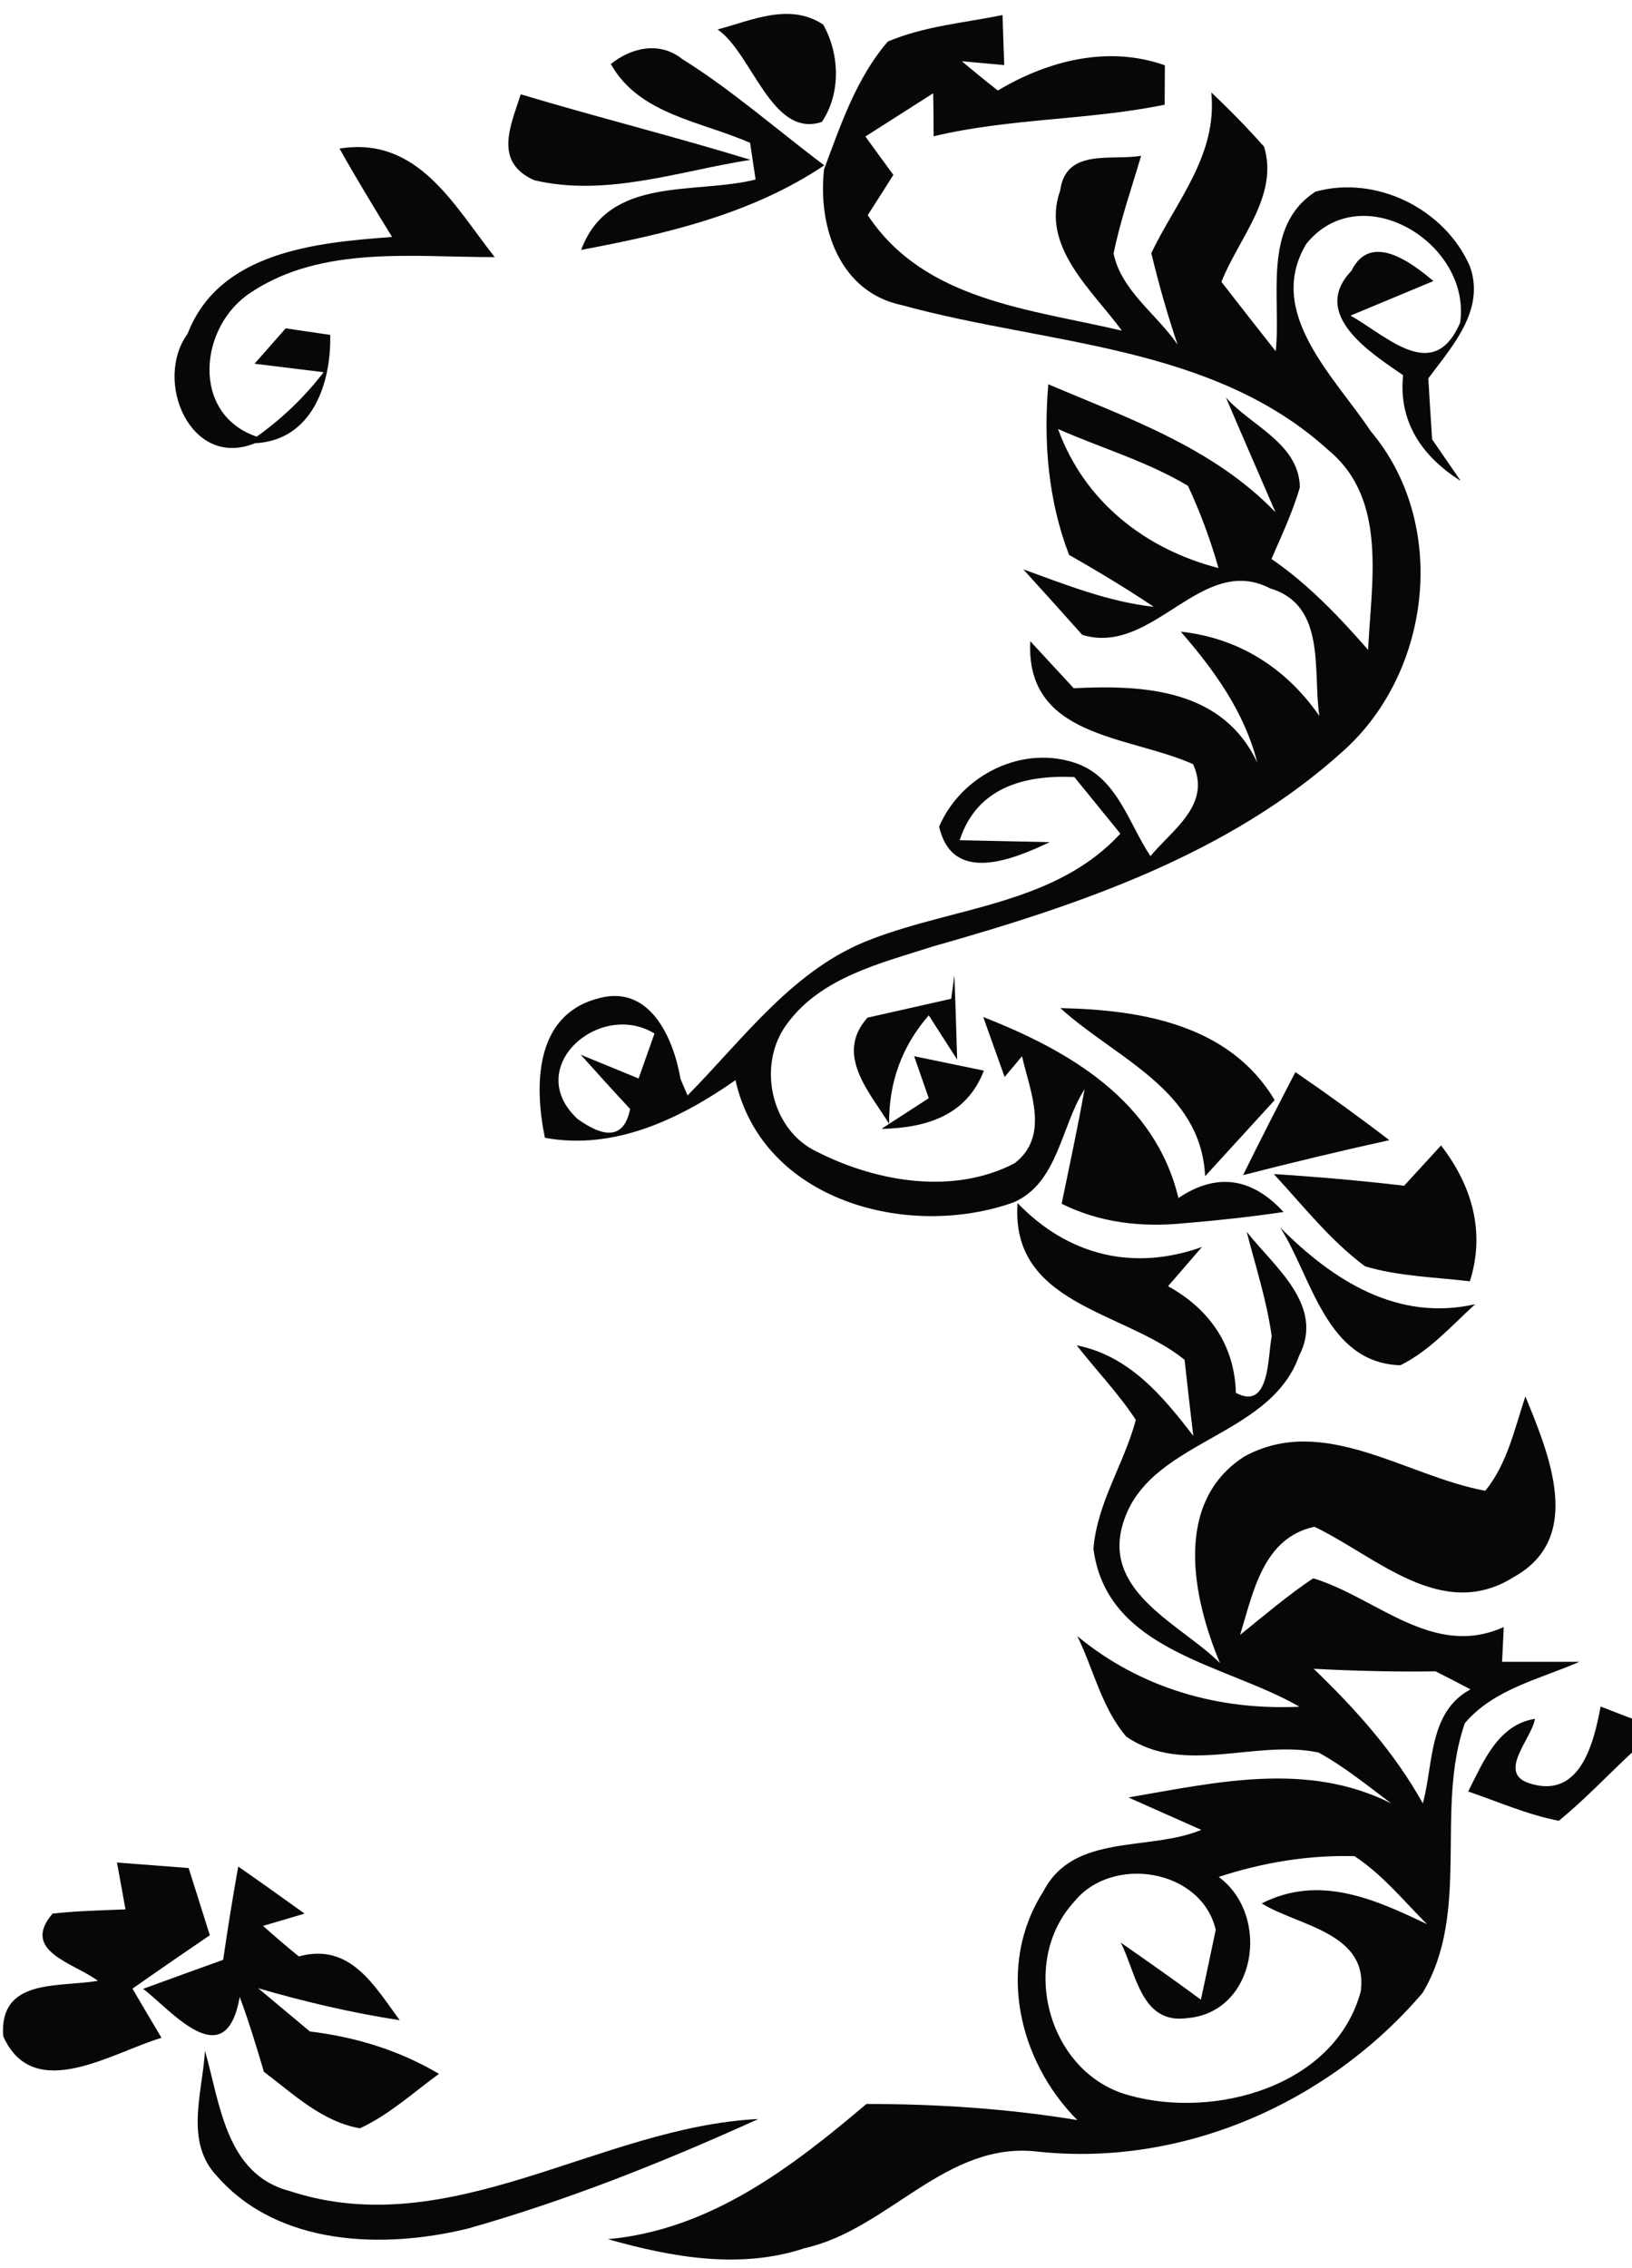 <?xml version="1.0" encoding="UTF-8" ?>
<!DOCTYPE svg PUBLIC "-//W3C//DTD SVG 1.1//EN" "http://www.w3.org/Graphics/SVG/1.1/DTD/svg11.dtd">
<svg width="77pt" height="107pt" viewBox="0 0 77 107" version="1.1" xmlns="http://www.w3.org/2000/svg">
<g id="#000000f8">
<path fill="#000000" opacity="0.97" d=" M 33.86 1.39 C 35.48 0.96 37.25 0.11 38.84 1.16 C 39.62 2.55 39.68 4.40 38.78 5.75 C 36.42 6.55 35.49 2.52 33.86 1.39 Z" />
<path fill="#000000" opacity="0.97" d=" M 41.89 1.96 C 43.61 1.23 45.49 1.08 47.30 0.71 L 47.38 3.07 L 45.38 2.89 C 45.94 3.36 46.50 3.82 47.08 4.27 C 49.44 2.86 52.28 2.13 54.96 3.08 C 54.96 3.55 54.95 4.48 54.95 4.94 C 51.35 5.68 47.63 5.57 44.05 6.43 C 44.05 5.92 44.04 4.91 44.03 4.40 C 43.23 4.91 41.63 5.93 40.83 6.44 C 41.16 6.90 41.82 7.80 42.15 8.25 C 41.85 8.73 41.25 9.67 40.94 10.15 C 43.62 14.20 48.62 14.58 52.93 15.60 C 51.55 13.70 49.08 11.64 50.02 8.99 C 50.29 6.98 52.42 7.59 53.84 7.35 C 53.39 8.88 52.86 10.39 52.54 11.96 C 52.91 13.73 54.59 14.83 55.56 16.26 C 55.08 14.84 54.67 13.40 54.32 11.94 C 55.50 9.48 57.45 7.32 57.15 4.36 C 58.02 5.18 58.85 6.03 59.64 6.92 C 60.35 9.25 58.42 11.26 57.63 13.30 C 58.48 14.40 59.33 15.48 60.19 16.57 C 60.46 14.07 59.52 10.68 62.07 9.04 C 64.94 8.25 68.17 9.86 69.35 12.56 C 70.09 14.62 68.52 16.33 67.39 17.85 C 67.43 18.57 67.52 20.01 67.57 20.73 C 67.91 21.22 68.58 22.20 68.92 22.69 C 67.11 21.55 65.97 19.91 66.20 17.70 C 64.67 16.65 61.80 14.83 63.76 12.78 C 64.67 10.92 66.60 12.39 67.63 13.26 C 66.65 13.67 64.70 14.48 63.72 14.89 C 65.49 15.89 67.64 18.11 68.89 15.23 C 69.44 11.47 64.21 8.30 61.63 11.51 C 59.68 14.76 62.99 17.80 64.67 20.34 C 68.34 24.68 67.56 31.64 63.42 35.39 C 58.02 40.30 50.91 42.70 44.02 44.65 C 41.57 45.44 38.77 46.09 37.15 48.28 C 35.69 50.20 36.35 53.34 38.59 54.36 C 41.39 55.77 44.99 56.38 47.87 54.88 C 49.55 53.59 48.59 51.47 48.22 49.83 L 47.40 50.81 C 47.15 50.10 46.64 48.69 46.39 47.98 C 50.47 49.58 54.50 51.93 55.60 56.52 C 57.39 55.32 59.05 55.54 60.56 57.18 C 59.00 57.41 57.43 57.58 55.86 57.71 C 53.87 57.91 51.89 57.69 50.09 56.79 C 50.46 54.99 50.85 53.19 51.17 51.39 C 50.06 53.11 49.92 55.83 47.81 56.73 C 42.84 58.49 35.98 56.67 34.70 50.96 C 32.08 52.79 29.00 54.28 25.71 53.68 C 25.21 51.27 25.21 47.95 28.13 47.13 C 30.63 46.35 31.77 48.94 32.11 50.91 L 32.44 51.68 C 35.10 48.99 37.46 45.67 41.14 44.30 C 45.10 42.78 49.81 42.65 52.86 39.33 C 52.32 38.66 51.23 37.33 50.69 36.66 C 48.31 36.55 46.08 37.16 45.28 39.64 C 46.34 39.66 48.47 39.71 49.53 39.73 C 47.83 40.53 44.94 41.76 44.31 39.00 C 45.36 36.54 48.30 35.09 50.86 36.04 C 52.73 36.75 53.27 38.88 54.28 40.39 C 55.35 39.11 57.16 37.96 56.29 36.05 C 53.24 34.69 48.38 34.82 48.61 30.25 C 49.12 30.80 50.14 31.91 50.66 32.47 C 54.00 32.30 57.70 32.52 59.32 35.98 C 58.72 33.60 57.30 31.63 55.71 29.80 C 58.47 30.10 60.70 31.54 62.25 33.78 C 61.93 31.67 62.60 28.56 59.93 27.76 C 56.68 26.07 54.41 30.98 51.06 29.95 C 50.37 29.17 48.98 27.63 48.28 26.86 C 50.29 27.59 52.30 28.39 54.44 28.63 C 53.14 27.76 51.80 26.95 50.44 26.18 C 49.45 23.60 49.23 20.85 49.46 18.13 C 53.25 19.74 57.25 21.12 60.18 24.17 C 59.40 22.36 58.61 20.56 57.84 18.75 C 59.01 20.09 61.29 20.91 61.33 22.99 C 60.99 24.16 60.47 25.26 59.99 26.37 C 61.72 27.56 63.17 29.08 64.55 30.66 C 64.69 27.50 65.49 23.57 62.69 21.25 C 57.20 16.24 49.35 16.27 42.57 14.40 C 39.60 13.79 38.58 10.70 38.88 7.99 C 39.66 5.90 40.41 3.67 41.89 1.96 M 49.92 20.24 C 51.16 23.66 54.03 25.91 57.49 26.80 C 57.11 25.46 56.63 24.17 56.05 22.92 C 54.13 21.77 51.96 21.14 49.92 20.24 M 27.25 52.79 C 28.64 53.79 29.47 53.63 29.73 52.32 C 28.94 51.47 28.17 50.62 27.40 49.76 C 28.08 50.04 29.45 50.60 30.13 50.88 C 30.32 50.35 30.69 49.29 30.88 48.76 C 28.28 47.17 24.64 50.37 27.25 52.79 Z" />
<path fill="#000000" opacity="0.97" d=" M 28.82 3.02 C 29.79 2.24 31.13 1.94 32.18 2.78 C 34.55 4.26 36.65 6.12 38.89 7.80 C 35.47 10.10 31.41 11.04 27.42 11.79 C 28.72 8.27 32.79 9.19 35.65 8.47 C 35.59 8.04 35.45 7.17 35.39 6.74 C 33.11 5.73 30.15 5.41 28.82 3.02 Z" />
<path fill="#000000" opacity="0.97" d=" M 25.20 8.50 C 23.28 7.64 24.09 5.94 24.57 4.45 C 28.17 5.53 31.82 6.44 35.41 7.54 C 32.07 8.06 28.60 9.31 25.20 8.50 Z" />
<path fill="#000000" opacity="0.97" d=" M 16.02 7.01 C 19.71 6.41 21.41 9.68 23.34 12.13 C 19.53 12.14 15.21 11.56 11.85 13.79 C 9.39 15.37 8.98 19.53 12.11 20.60 C 13.31 19.75 14.36 18.74 15.27 17.56 C 14.46 17.46 12.83 17.26 12.01 17.16 C 12.38 16.74 13.11 15.91 13.48 15.49 C 14.00 15.57 15.05 15.72 15.58 15.80 C 15.63 18.09 14.73 20.78 12.03 20.91 C 8.99 22.15 7.23 17.97 8.85 15.75 C 10.34 11.87 14.94 11.44 18.50 11.18 C 17.65 9.80 16.81 8.42 16.02 7.01 Z" />
<path fill="#000000" opacity="0.97" d=" M 68.27 23.26 C 68.78 23.82 68.78 23.82 68.27 23.26 Z" />
<path fill="#000000" opacity="0.97" d=" M 40.93 48.01 C 41.92 47.79 43.89 47.34 44.88 47.12 L 45.03 46.01 C 45.08 47.33 45.12 48.66 45.16 49.99 L 43.82 47.90 C 42.56 49.35 41.93 51.06 41.95 53.02 C 41.00 51.48 39.38 49.75 40.93 48.01 Z" />
<path fill="#000000" opacity="0.97" d=" M 50.03 47.56 C 53.84 47.64 58.01 48.33 60.14 51.90 C 59.05 53.09 57.96 54.29 56.86 55.49 C 56.66 51.39 52.64 49.94 50.03 47.56 Z" />
<path fill="#000000" opacity="0.97" d=" M 43.13 49.83 C 43.96 50.00 45.60 50.34 46.42 50.51 C 45.61 52.63 43.71 53.21 41.59 53.26 L 41.95 53.02 C 42.41 52.72 43.35 52.12 43.82 51.81 C 43.65 51.32 43.30 50.32 43.13 49.83 Z" />
<path fill="#000000" opacity="0.97" d=" M 61.12 50.58 C 62.62 51.61 64.10 52.68 65.55 53.79 C 63.24 54.30 60.94 54.85 58.65 55.44 C 59.45 53.81 60.28 52.19 61.12 50.58 Z" />
<path fill="#000000" opacity="0.97" d=" M 66.25 55.94 C 66.69 55.46 67.56 54.51 67.99 54.04 C 69.45 55.93 70.09 58.12 69.35 60.45 C 67.70 60.25 66.00 60.22 64.40 59.74 C 62.75 58.51 61.48 56.88 60.10 55.39 C 62.15 55.52 64.21 55.70 66.25 55.94 Z" />
<path fill="#000000" opacity="0.97" d=" M 55.89 64.15 C 53.02 61.83 47.67 61.57 48.01 56.76 C 50.39 59.23 53.47 59.99 56.71 58.83 C 56.31 59.29 55.51 60.22 55.11 60.68 C 57.05 61.75 58.25 63.45 58.31 65.71 C 59.92 66.58 59.81 63.99 60.00 63.04 C 59.77 61.36 59.24 59.75 58.82 58.11 C 60.11 59.76 62.53 61.59 61.29 63.97 C 59.88 67.93 54.02 67.92 52.94 72.03 C 52.11 75.18 55.77 76.67 57.56 78.46 C 56.27 75.38 55.34 70.89 58.70 68.72 C 62.45 66.66 66.36 69.66 70.08 70.33 C 71.12 69.05 71.46 67.40 71.97 65.88 C 73.07 68.58 74.76 72.54 71.44 74.39 C 68.04 76.55 64.94 73.43 62.02 72.03 C 59.59 72.55 59.13 75.12 58.51 77.13 C 59.64 76.22 60.75 75.27 61.96 74.46 C 64.95 75.37 67.61 78.27 70.95 76.76 C 70.93 77.17 70.89 77.99 70.87 78.40 C 71.78 78.40 73.60 78.40 74.52 78.40 C 72.65 79.22 70.48 79.68 69.11 81.30 C 67.69 85.41 69.41 90.19 67.12 94.02 C 62.70 99.20 55.82 102.24 48.97 101.51 C 44.63 100.99 41.94 105.17 37.98 106.06 C 34.92 107.08 31.69 106.49 28.68 105.64 C 33.50 105.20 37.33 102.27 40.88 99.26 C 44.21 99.26 47.54 99.48 50.83 100.02 C 48.03 97.21 47.00 92.70 49.23 89.23 C 50.66 86.46 54.20 87.36 56.68 86.33 L 53.24 84.80 C 57.38 84.09 61.66 83.08 65.64 85.08 C 64.52 84.24 63.43 83.35 62.21 82.68 C 59.22 82.05 55.85 83.79 53.14 81.93 C 51.98 80.58 51.60 78.76 50.83 77.19 C 53.81 79.65 57.48 80.70 61.31 80.52 C 57.83 78.50 52.22 77.92 51.59 73.07 C 51.76 70.91 53.04 69.05 53.59 66.99 C 52.77 65.73 51.72 64.65 50.80 63.47 C 53.27 63.96 54.85 65.85 56.30 67.74 C 56.19 66.84 55.99 65.05 55.89 64.15 M 61.98 78.73 C 63.95 80.62 65.79 82.67 67.13 85.08 C 67.64 83.23 67.39 80.77 69.38 79.70 C 68.83 79.41 68.29 79.13 67.73 78.85 C 65.81 78.88 63.90 78.83 61.98 78.73 M 50.69 89.71 C 48.04 92.58 49.45 97.82 53.26 98.85 C 57.30 99.99 62.98 98.44 64.20 93.96 C 64.59 91.18 61.24 90.86 59.53 89.80 C 62.24 88.42 64.85 89.59 67.33 90.78 C 66.23 89.68 65.23 88.44 63.91 87.57 C 61.74 87.51 59.56 87.87 57.50 88.55 C 59.98 90.38 59.27 94.94 56.02 95.21 C 53.83 95.52 53.61 93.08 52.88 91.65 C 54.15 92.53 55.41 93.42 56.66 94.34 C 56.84 93.51 57.19 91.87 57.36 91.04 C 56.68 88.17 52.48 87.50 50.69 89.71 Z" />
<path fill="#000000" opacity="0.97" d=" M 60.40 57.91 C 62.90 60.42 65.94 62.36 69.60 61.53 C 68.48 62.55 67.45 63.73 66.07 64.41 C 62.56 64.30 61.90 60.25 60.40 57.91 Z" />
<path fill="#000000" opacity="0.97" d=" M 75.52 80.51 C 75.89 80.66 76.63 80.94 77.00 81.08 L 77.00 82.68 C 75.85 83.75 74.77 84.90 73.55 85.90 C 72.07 85.62 70.69 85.00 69.27 84.52 C 69.98 83.13 70.67 81.37 72.42 81.09 C 72.28 82.02 70.64 83.61 72.12 84.12 C 74.54 84.93 75.19 82.27 75.52 80.51 Z" />
<path fill="#000000" opacity="0.97" d=" M 5.52 87.87 C 6.36 87.93 8.06 88.07 8.90 88.13 C 9.15 88.92 9.65 90.51 9.90 91.30 C 8.68 92.13 7.46 92.97 6.25 93.82 C 6.59 94.40 7.27 95.56 7.62 96.14 C 5.30 96.82 1.58 99.28 0.15 96.06 C -0.04 93.31 2.75 93.77 4.62 93.45 C 3.48 92.60 0.96 92.06 2.48 90.28 C 3.62 90.15 4.77 90.13 5.92 90.08 C 5.82 89.53 5.62 88.42 5.52 87.87 Z" />
<path fill="#000000" opacity="0.97" d=" M 11.24 88.06 C 12.29 88.79 13.33 89.53 14.37 90.28 L 12.41 90.86 C 12.96 91.35 13.52 91.83 14.10 92.30 C 16.53 91.63 17.67 93.70 18.86 95.31 C 16.60 94.96 14.37 94.44 12.18 93.80 C 12.99 94.48 13.81 95.16 14.62 95.84 C 16.77 96.10 18.84 96.73 20.71 97.84 C 19.49 98.73 18.36 99.77 16.98 100.41 C 15.19 100.09 13.85 98.80 12.45 97.74 C 12.10 96.55 11.74 95.37 11.31 94.21 C 10.64 98.02 8.01 94.76 6.75 93.83 C 8.01 93.37 9.27 92.91 10.53 92.46 C 10.74 90.99 10.98 89.52 11.24 88.06 Z" />
<path fill="#000000" opacity="0.97" d=" M 10.26 102.69 C 8.68 101.05 9.56 98.73 9.67 96.75 C 10.39 99.26 10.65 102.58 13.67 103.37 C 21.27 105.86 28.28 100.34 35.78 99.97 C 31.33 101.99 26.77 103.81 22.07 105.14 C 18.10 106.11 13.15 105.97 10.26 102.69 Z" />
</g>
</svg>
